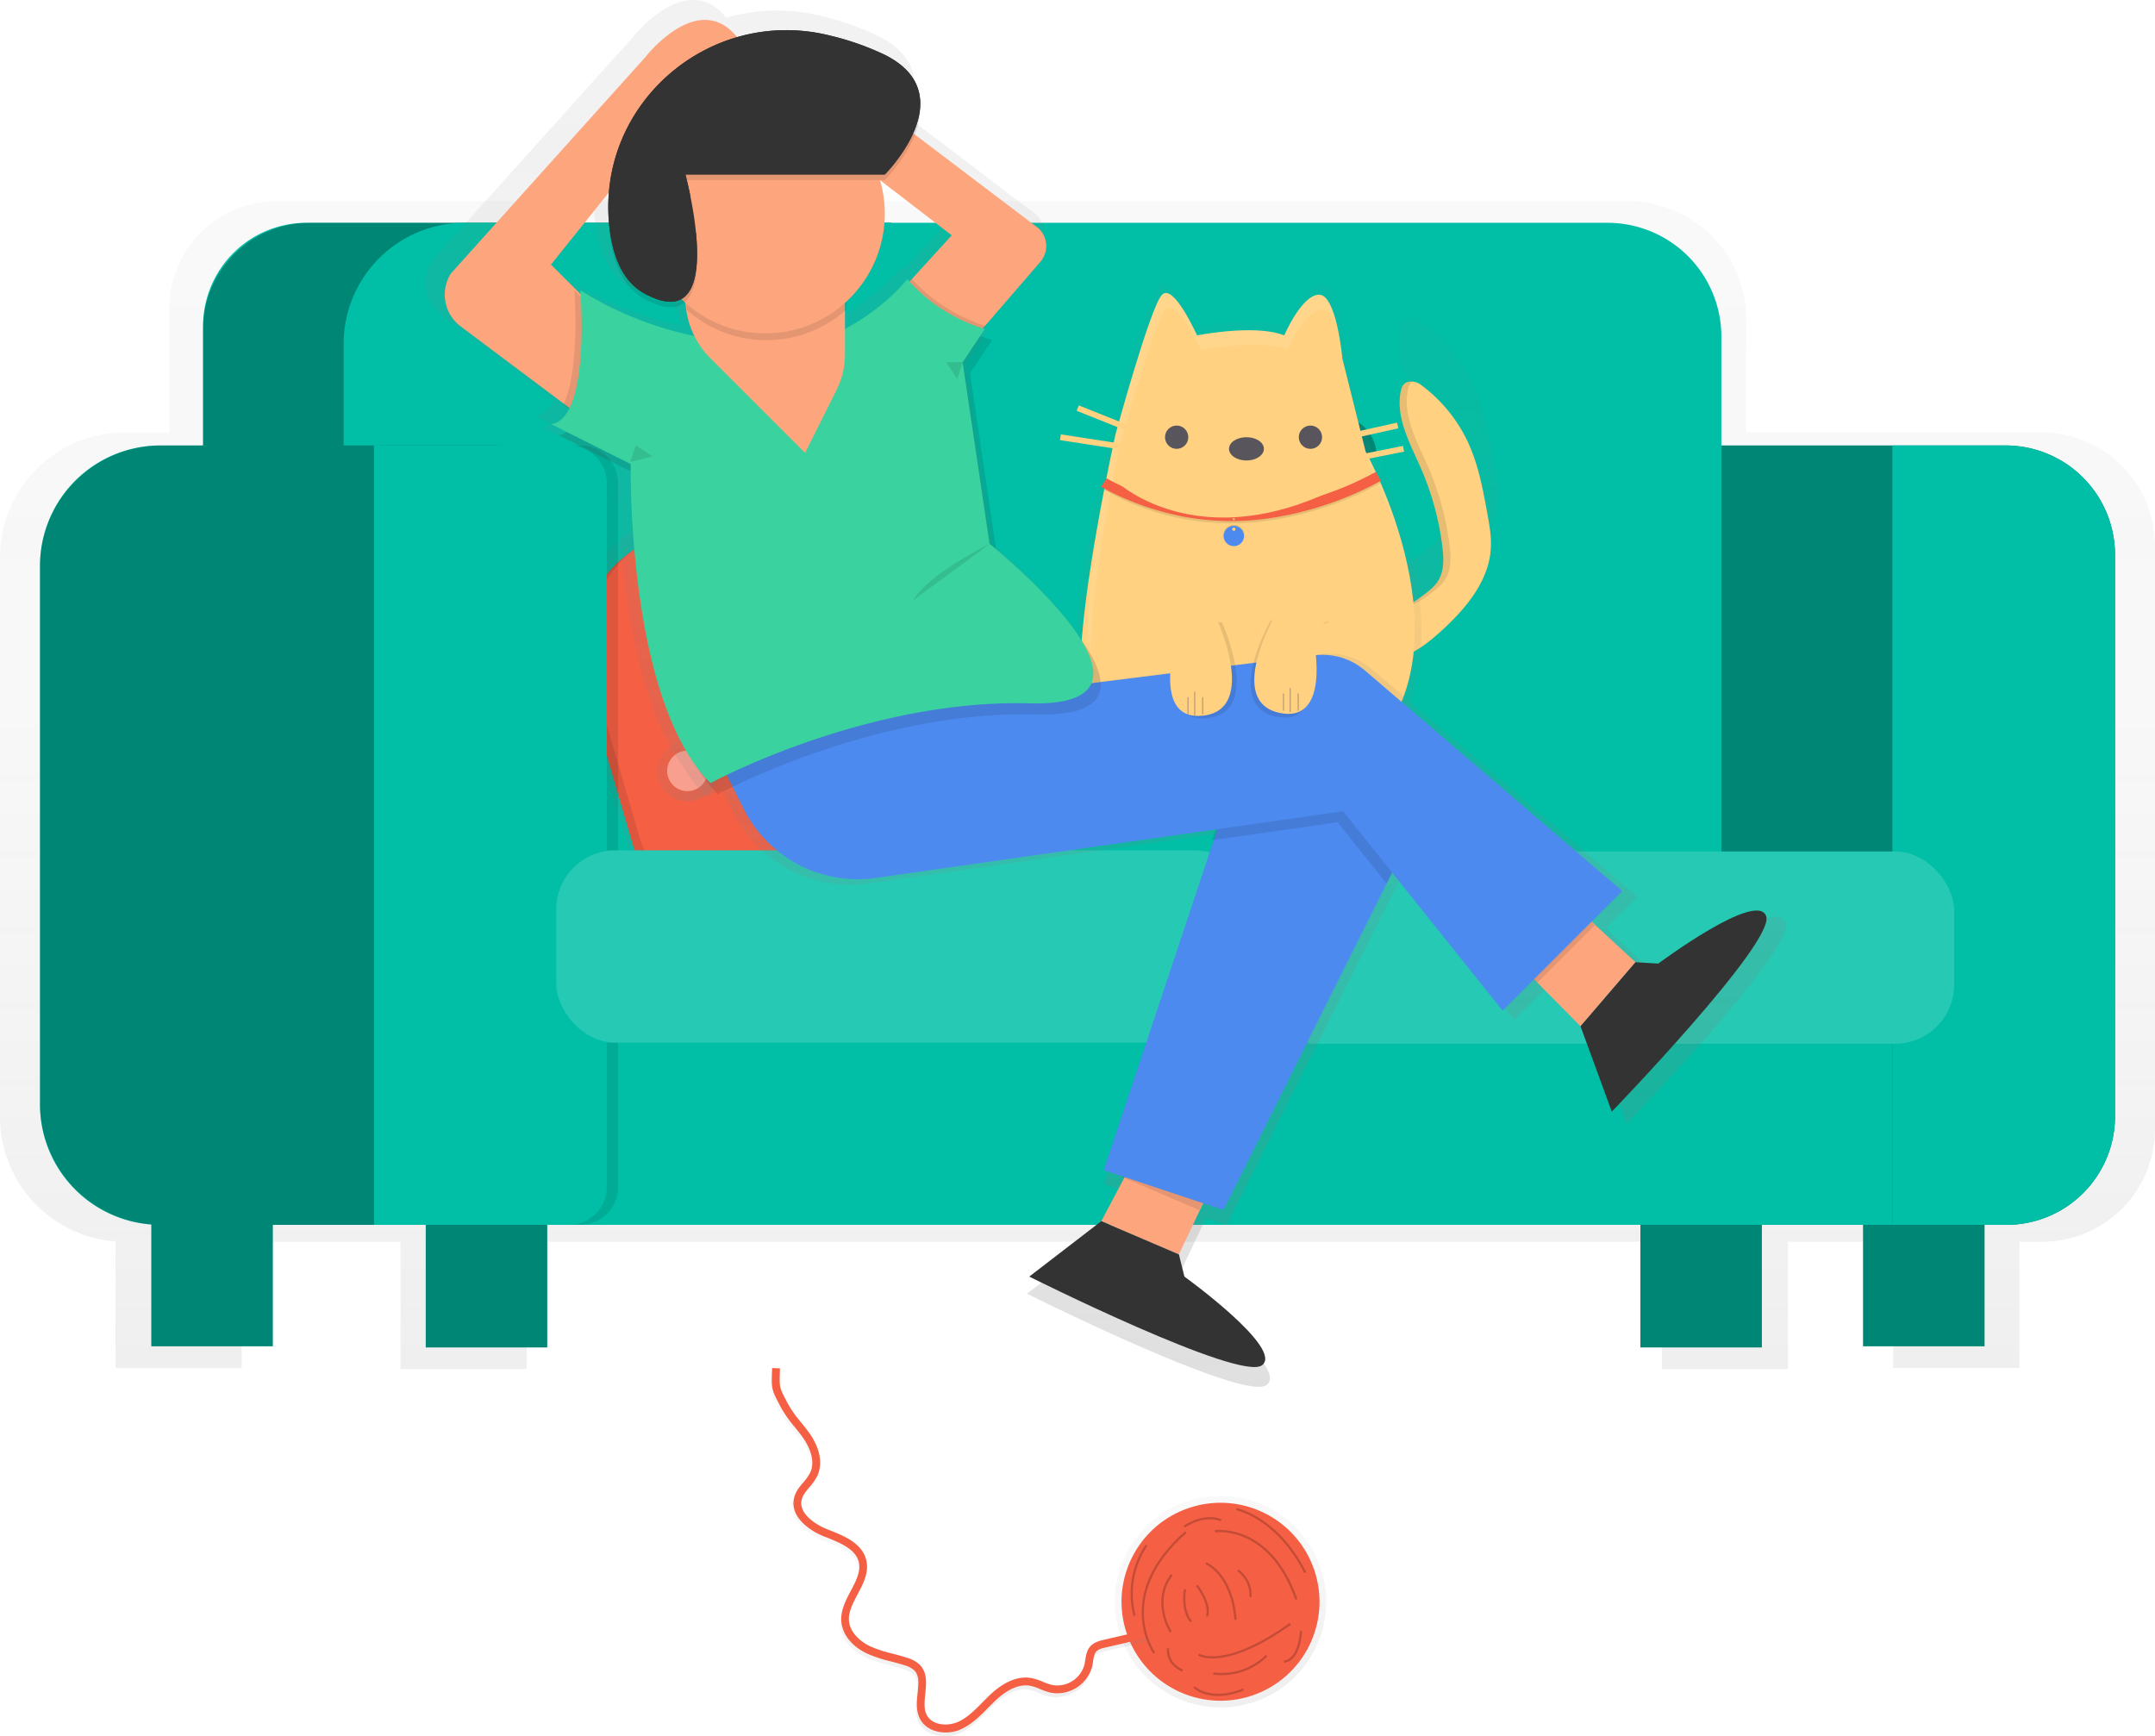 <svg id="c8a8ddad-a781-47c5-a247-afce95df410f" data-name="Layer 1" xmlns="http://www.w3.org/2000/svg" xmlns:xlink="http://www.w3.org/1999/xlink" width="970" height="781.61" viewBox="0 0 970 781.61"><defs><linearGradient id="db2a550c-591e-4894-b9d3-8d5d16d07668" x1="600" y1="675.47" x2="600" y2="149.73" gradientUnits="userSpaceOnUse"><stop offset="0" stop-color="gray" stop-opacity="0.25"/><stop offset="0.54" stop-color="gray" stop-opacity="0.12"/><stop offset="1" stop-color="gray" stop-opacity="0.1"/></linearGradient><linearGradient id="4f8fcfba-fdbb-4b26-8552-3147955cf323" x1="1718.23" y1="-1648.44" x2="1718.23" y2="-1862.67" gradientTransform="translate(-582.66 2592.8) rotate(-18.87)" xlink:href="#db2a550c-591e-4894-b9d3-8d5d16d07668"/><linearGradient id="dd4779f0-15a4-44e5-a69d-3a5ddc77084e" x1="1731.89" y1="-1787.45" x2="1731.89" y2="-1814.78" gradientTransform="translate(-1271.46 2131.88)" xlink:href="#db2a550c-591e-4894-b9d3-8d5d16d07668"/><linearGradient id="d04ddce0-3f41-4397-9117-6160f1bd048f" x1="1763.79" y1="-1719.1" x2="1763.79" y2="-1746.44" gradientTransform="translate(-1237.95 2101.1)" xlink:href="#db2a550c-591e-4894-b9d3-8d5d16d07668"/><linearGradient id="f02005c1-e575-4f11-b4af-b596cf5ff02c" x1="1659" y1="-1746.44" x2="1659" y2="-1773.78" gradientTransform="translate(-1234.6 2166.35)" xlink:href="#db2a550c-591e-4894-b9d3-8d5d16d07668"/><linearGradient id="4cd98024-326e-4cea-b9b4-692fab1de8c2" x1="1686.33" y1="-1678.1" x2="1686.33" y2="-1705.44" gradientTransform="translate(-1200.26 2138.19)" xlink:href="#db2a550c-591e-4894-b9d3-8d5d16d07668"/><linearGradient id="a41fb154-11c8-4cd9-8f33-d489da05fd4e" x1="752.69" y1="339.56" x2="752.69" y2="202.23" xlink:href="#db2a550c-591e-4894-b9d3-8d5d16d07668"/><linearGradient id="925e17af-70c9-480d-b073-e6b9c46b2381" x1="676.63" y1="422.03" x2="676.63" y2="186.54" xlink:href="#db2a550c-591e-4894-b9d3-8d5d16d07668"/><linearGradient id="f9701715-69c0-451a-ad22-82cf5298eaa1" x1="670.37" y1="305.53" x2="670.37" y2="295.41" gradientUnits="userSpaceOnUse"><stop offset="0" stop-color="#fff"/><stop offset="1"/></linearGradient><linearGradient id="8dab11fa-ac49-4c56-908f-cefe97f9b2b4" x1="612.66" y1="683.48" x2="612.66" y2="59.2" xlink:href="#db2a550c-591e-4894-b9d3-8d5d16d07668"/><linearGradient id="3fea0823-e41c-4116-84a8-8769a514ae7c" x1="1186.13" y1="-329.85" x2="1186.13" y2="-425.03" gradientTransform="translate(-521.72 1157.6)" xlink:href="#db2a550c-591e-4894-b9d3-8d5d16d07668"/><linearGradient id="fd576e1c-2aeb-4e99-9d21-0fe2a9aa074f" x1="1083.07" y1="-358.53" x2="1083.07" y2="-539.81" gradientTransform="translate(-340.12 1515.2) rotate(-18.54)" xlink:href="#db2a550c-591e-4894-b9d3-8d5d16d07668"/></defs><title>chilling</title><g opacity="0.5"><path d="M1033.84,253.83H901V203a53.24,53.24,0,0,0-53.24-53.24H239.53a48.3,48.3,0,0,0-48.3,48.3v55.8h-20A56.21,56.21,0,0,0,115,310V562a56.2,56.2,0,0,0,52,56v57h56.78V618.17h71.5v57.31h56.78V618.17h511v57.31h56.78V618.17h47.32v56.78H1024V618.17h10.23A50.76,50.76,0,0,0,1085,567.41V305A51.16,51.16,0,0,0,1033.84,253.83ZM891,476.22V518.8H679.32a27.49,27.49,0,0,0,3.49-13.43V476.22Z" transform="translate(-115 -59.2)" fill="url(#db2a550c-591e-4894-b9d3-8d5d16d07668)"/></g><rect x="68.12" y="537.67" width="54.67" height="68.34" fill="#00bfa6"/><rect x="738.37" y="538.18" width="54.67" height="68.34" fill="#00bfa6"/><rect x="838.6" y="537.67" width="54.67" height="68.34" fill="#00bfa6"/><rect x="191.64" y="538.18" width="54.67" height="68.34" fill="#00bfa6"/><rect x="68.12" y="537.67" width="54.67" height="68.34" opacity="0.3"/><rect x="738.37" y="538.18" width="54.67" height="68.34" opacity="0.3"/><rect x="838.6" y="537.67" width="54.67" height="68.34" opacity="0.3"/><rect x="191.64" y="538.18" width="54.67" height="68.34" opacity="0.3"/><path d="M765.2,200.52H902.74A49.26,49.26,0,0,1,952,249.78V502.47a48.87,48.87,0,0,1-48.87,48.87H765.2a0,0,0,0,1,0,0V200.52A0,0,0,0,1,765.2,200.52Z" fill="#00bfa6"/><path d="M765.2,200.52H902.74A49.26,49.26,0,0,1,952,249.78V502.47a48.87,48.87,0,0,1-48.87,48.87H765.2a0,0,0,0,1,0,0V200.52A0,0,0,0,1,765.2,200.52Z" opacity="0.3"/><path d="M137.91,100.29H401.22a0,0,0,0,1,0,0V414.66a0,0,0,0,1,0,0H91.4a0,0,0,0,1,0,0V146.79A46.51,46.51,0,0,1,137.91,100.29Z" fill="#00bfa6"/><path d="M139.41,100.29H401.22a0,0,0,0,1,0,0V414.66a0,0,0,0,1,0,0H91.4a0,0,0,0,1,0,0V148.29A48,48,0,0,1,139.41,100.29Z" opacity="0.3"/><path d="M209.2,100.29H464.5a0,0,0,0,1,0,0V414.66a0,0,0,0,1,0,0H154.68a0,0,0,0,1,0,0V154.8a54.51,54.51,0,0,1,54.51-54.51Z" fill="#00bfa6"/><path d="M463,100.29H723.55a51.27,51.27,0,0,1,51.27,51.27v263.1a0,0,0,0,1,0,0H463a0,0,0,0,1,0,0V100.29A0,0,0,0,1,463,100.29Z" fill="#00bfa6"/><path d="M851.77,200.52h51A49.26,49.26,0,0,1,952,249.78V502.47a48.87,48.87,0,0,1-48.87,48.87H851.77a0,0,0,0,1,0,0V200.52A0,0,0,0,1,851.77,200.52Z" fill="#00bfa6"/><rect x="223.02" y="455.66" width="628.74" height="95.68" fill="#00bfa6"/><rect x="382.64" y="278.19" width="185.66" height="195.43" rx="57.05" ry="57.05" transform="translate(-201.18 88.84) rotate(-16.25)" fill="url(#4f8fcfba-fdbb-4b26-8552-3147955cf323)"/><rect x="385.59" y="287.11" width="173.13" height="182.24" rx="53.2" ry="53.2" transform="translate(-201.96 88) rotate(-16.25)" fill="#f55f44"/><rect x="385.59" y="287.11" width="173.13" height="182.24" rx="53.2" ry="53.2" transform="translate(-201.96 88) rotate(-16.25)" opacity="0.1"/><rect x="388.9" y="284.78" width="173.13" height="182.24" rx="53.2" ry="53.2" transform="translate(-201.18 88.84) rotate(-16.25)" fill="#f55f44"/><circle cx="460.44" cy="330.77" r="13.67" transform="translate(-221.46 265.87) rotate(-35.12)" fill="url(#dd4779f0-15a4-44e5-a69d-3a5ddc77084e)"/><circle cx="525.84" cy="368.33" r="13.67" transform="translate(-231.16 310.32) rotate(-35.12)" fill="url(#d04ddce0-3f41-4397-9117-6160f1bd048f)"/><circle cx="424.4" cy="406.24" r="13.67" transform="translate(-271.44 258.87) rotate(-35.12)" fill="url(#f02005c1-e575-4f11-b4af-b596cf5ff02c)"/><circle cx="486.07" cy="446.42" r="13.67" transform="translate(-283.33 301.66) rotate(-35.12)" fill="url(#4cd98024-326e-4cea-b9b4-692fab1de8c2)"/><circle cx="460.44" cy="330.77" r="9.11" transform="translate(-221.46 265.87) rotate(-35.12)" fill="#f99f8f"/><circle cx="525.84" cy="368.33" r="9.11" transform="translate(-231.16 310.32) rotate(-35.12)" fill="#f99f8f"/><circle cx="424.4" cy="406.24" r="9.11" transform="translate(-271.44 258.87) rotate(-35.12)" fill="#f99f8f"/><circle cx="486.07" cy="446.42" r="9.11" transform="translate(-283.33 301.66) rotate(-35.12)" fill="#f99f8f"/><path d="M72.13,200.52h201a0,0,0,0,1,0,0V551.34a0,0,0,0,1,0,0h-201A54.13,54.13,0,0,1,18,497.22V254.65A54.13,54.13,0,0,1,72.13,200.52Z" fill="#00bfa6"/><path d="M72.51,200.52H222.7A50.44,50.44,0,0,1,273.14,251V500.9a50.44,50.44,0,0,1-50.44,50.44H72.51A54.51,54.51,0,0,1,18,496.83V255A54.51,54.51,0,0,1,72.51,200.52Z" opacity="0.3"/><path d="M173.41,200.52H261.2a17,17,0,0,1,17,17V534.34a17,17,0,0,1-17,17H173.41a0,0,0,0,1,0,0V200.52A0,0,0,0,1,173.41,200.52Z" opacity="0.1"/><path d="M168.35,200.52h87.79a17,17,0,0,1,17,17V534.34a17,17,0,0,1-17,17H168.35a0,0,0,0,1,0,0V200.52A0,0,0,0,1,168.35,200.52Z" fill="#00bfa6"/><rect x="250.36" y="382.77" width="314.37" height="86.57" fill="#00bfa6"/><rect x="565.24" y="383.27" width="314.37" height="86.57" fill="#00bfa6"/><rect x="250.36" y="382.77" width="314.37" height="86.57" rx="26.6" ry="26.6" fill="#fff" opacity="0.15"/><circle cx="601.43" cy="205.33" r="18.22" fill="#00bfa6"/><circle cx="601.43" cy="205.33" r="18.22" opacity="0.3"/><circle cx="318.96" cy="205.33" r="18.22" fill="#00bfa6"/><circle cx="318.96" cy="205.33" r="18.22" opacity="0.3"/><ellipse cx="309.84" cy="102.31" rx="4.56" ry="6.83" fill="#fda57d"/><rect x="565.24" y="383.27" width="314.37" height="86.57" rx="26.6" ry="26.6" fill="#fff" opacity="0.15"/><g opacity="0.5"><path d="M787.44,267.21c-2.09-11.49-4.23-23.11-9-33.8a74.23,74.23,0,0,0-23.75-29.56,8,8,0,0,0-5.36-1.6h0c-3,.26-3.92,2.1-4.39,4-.06.23-.11.45-.15.68-1.18,5.83-.39,11.59,1.32,17.27,2.13,7.09,5.7,14,8.67,20.86a139.16,139.16,0,0,1,10.53,38.6c.22,1.76.39,3.57.43,5.38a31.34,31.34,0,0,1-.08,3.23,19.26,19.26,0,0,1-1.42,6.13q-.21.48-.45,1t-.52.92c-1.82,3-4.66,5.14-7.44,7.25s-5.93,4.36-9.25,5.5h.11a13.35,13.35,0,0,1-4.82.79c-5.13-.16-10.6-4.29-15.76-3.32h0l-.58.13c-5.28,1.43-9.33,9.73-9.37,15,0,0,0,0,0,0q0,.63,0,1.22c0,.14,0,.28.05.42s.06.53.1.78.06.31.1.46.09.45.15.67.09.31.14.46.13.41.2.61.12.3.18.44.16.38.25.56l.22.42c.1.17.19.35.3.52l.26.4.34.48.29.37.39.44.32.34.43.41.35.31.47.38.37.29.51.35.38.26.56.33.39.22.63.31.37.18c.3.14.61.27.92.39l.45.17.72.26.52.16.59.18.58.15.56.14.62.13.54.11.65.11.52.08.67.09.5.06.7.06.49,0,.72,0,.46,0,.75,0h1.57l.82,0,.29,0,.88-.07.17,0a28.85,28.85,0,0,0,7.31-1.61c7.47-2.83,13.81-8,19.68-13.43,11.64-10.75,22.64-24.09,23.57-39.91C789.52,278.66,788.47,272.9,787.44,267.21Z" transform="translate(-115 -59.2)" fill="url(#a41fb154-11c8-4cd9-8f33-d489da05fd4e)"/></g><rect x="528.94" y="204.21" width="94.27" height="27.29" opacity="0.1"/><rect x="528.94" y="204.21" width="94.27" height="24.81" fill="#00bfa6"/><circle cx="583.52" cy="192.64" r="14.88" fill="#00bfa6"/><path d="M670.46,274.74l-.18-.18a2.74,2.74,0,0,0,0-4.37l.16-.2a3,3,0,0,1,0,4.74Z" transform="translate(-115 -59.2)" fill="#4d8af0"/><path d="M670.46,274.74l-.18-.18a2.74,2.74,0,0,0,0-4.37l.16-.2a3,3,0,0,1,0,4.74Z" transform="translate(-115 -59.2)" opacity="0.1"/><path d="M670.28,274.74a3,3,0,0,1,0-4.74l.16.2a2.74,2.74,0,0,0,0,4.37Z" transform="translate(-115 -59.2)" fill="#4d8af0"/><polyline points="555.37 210.9 555.37 210.9 555.37 210.9 555.37 210.9" fill="#4d8af0"/><path d="M746.51,354.8c6.83-2.59,12.62-7.32,18-12.28,10.64-9.82,20.68-22,21.54-36.47.31-5.28-.64-10.54-1.59-15.75-1.91-10.5-3.86-21.12-8.19-30.88a67.83,67.83,0,0,0-21.7-27,7.3,7.3,0,0,0-4.91-1.46c-3,.27-3.76,2.33-4.16,4.3-2.43,12,4.24,23.64,9.12,34.84a127.18,127.18,0,0,1,9.62,35.27c.63,5.16.86,10.74-1.86,15.18-1.66,2.72-4.26,4.7-6.8,6.62-3.8,2.87-8,5.88-12.76,5.74s-10.08-4.23-15-2.91-8.53,8.89-8.56,13.74C719.2,356.88,737.37,358.26,746.51,354.8Z" transform="translate(-115 -59.2)" fill="#ffd180"/><g opacity="0.1"><path d="M762.36,320.55c-1.66,2.72-4.26,4.7-6.8,6.62a31.6,31.6,0,0,1-8.46,5c4.32-.29,8.19-3,11.7-5.69,2.54-1.92,5.14-3.91,6.8-6.62,2.71-4.43,2.49-10,1.86-15.18a127.16,127.16,0,0,0-9.62-35.27c-4.88-11.21-11.56-22.86-9.12-34.84a5.19,5.19,0,0,1,2-3.62,6.53,6.53,0,0,0-1.11,0c-3,.27-3.76,2.33-4.16,4.3-2.43,12,4.24,23.64,9.12,34.84a127.16,127.16,0,0,1,9.62,35.27C764.85,310.53,765.08,316.11,762.36,320.55Z" transform="translate(-115 -59.2)"/><path d="M722.52,343.08c0-4.48,3.19-11.29,7.48-13.33a7.85,7.85,0,0,0-2.17.25c-4.83,1.31-8.53,8.89-8.56,13.74C719.21,356,735,358,744.55,355.43,735.06,356.81,722.46,354,722.52,343.08Z" transform="translate(-115 -59.2)"/></g><g opacity="0.5"><path d="M652.87,206.39s27.24-5.45,40.86,0c0,0,8.17-19.07,16.34-19.07s10.89,30,10.89,30l10.89,43.58s51.75,92.61,0,141.63S598.4,397.05,598.4,361.64,614.74,252.7,614.74,252.7s16.34-59.92,21.79-65.37S652.87,206.39,652.87,206.39Z" transform="translate(-115 -59.2)" fill="url(#925e17af-70c9-480d-b073-e6b9c46b2381)"/></g><path d="M653.79,210.18s26.18-5.24,39.27,0c0,0,7.85-18.33,15.71-18.33s10.47,28.8,10.47,28.8l10.47,41.89s49.75,89,0,136.15-128.3-5.24-128.3-39.27,15.71-104.73,15.71-104.73,15.71-57.6,20.95-62.84S653.79,210.18,653.79,210.18Z" transform="translate(-115 -59.2)" fill="#ffd180"/><g opacity="0.1"><path d="M748,311.48a207.1,207.1,0,0,0-18.32-48.93l1.65,6.62A207,207,0,0,1,748,311.48Z" transform="translate(-115 -59.2)" fill="#fff"/><path d="M606.12,352.37c0-34,12.67-91.06,12.67-91.06s15.71-57.6,20.95-62.84,15.71,18.33,15.71,18.33,26.18-5.24,39.27,0c0,0,7.86-18.33,15.71-18.33,3,0,5.31,4.34,6.93,9.65-1.6-7.77-4.32-16.27-8.58-16.27-7.85,0-15.71,18.33-15.71,18.33-13.09-5.24-39.27,0-39.27,0s-10.47-23.56-15.71-18.33-20.95,62.84-20.95,62.84-12.67,57-12.67,91.06C604.46,348.83,606.12,353.35,606.12,352.37Z" transform="translate(-115 -59.2)" fill="#fff"/></g><circle cx="589.85" cy="196.8" r="5.24" fill="#58555d"/><circle cx="529.63" cy="196.8" r="5.24" fill="#58555d"/><ellipse cx="561.05" cy="202.04" rx="7.85" ry="5.24" fill="#58555d"/><rect x="720.27" y="252.07" width="24.14" height="2.62" transform="translate(-152.51 105.54) rotate(-12.52)" fill="#ffd180"/><rect x="720.3" y="262.55" width="26.7" height="2.62" transform="translate(-152.41 89.22) rotate(-11.27)" fill="#ffd180"/><rect x="611.9" y="234.05" width="2.62" height="28.2" transform="translate(40.07 666.14) rotate(-68.2)" fill="#ffd180"/><rect x="607.97" y="241.4" width="2.62" height="34.44" transform="translate(146.02 762.29) rotate(-81.25)" fill="#ffd180"/><path d="M669.52,294.74A119.78,119.78,0,0,1,649.07,293a113,113,0,0,1-36.92-13.27l.91-4.23a124.25,124.25,0,0,0,37,13c18.85,3.23,51.27,2.26,84.22-15.92l2.2,4C712.56,289.8,687.38,294.74,669.52,294.74Z" transform="translate(-115 -59.2)" opacity="0.1"/><path d="M734.28,271.61c-33,18.18-65.38,19.15-84.22,15.92a124.25,124.25,0,0,1-37-13l-2.42,3.86A126.27,126.27,0,0,0,649.07,292a119.78,119.78,0,0,0,20.46,1.75c17.86,0,43-4.93,67-18.13Zm-63.91,21.78a.51.51,0,1,1,.51-.51A.51.51,0,0,1,670.37,293.38Z" transform="translate(-115 -59.2)" fill="#f55f44"/><path d="M665.3,300.47h0a5.06,5.06,0,0,0,5.06,5.06h0a5.06,5.06,0,0,0,5.06-5.06h0a5.06,5.06,0,0,0-5.06-5.06h0A5.06,5.06,0,0,0,665.3,300.47Zm5.06-2.53a.84.84,0,1,1,.84-.84A.84.84,0,0,1,670.37,297.94Z" transform="translate(-115 -59.2)" opacity="0.1" fill="url(#f9701715-69c0-451a-ad22-82cf5298eaa1)"/><path d="M665.81,300.47h0a4.56,4.56,0,0,0,4.56,4.56h0a4.56,4.56,0,0,0,4.56-4.56h0a4.56,4.56,0,0,0-4.56-4.56h0A4.56,4.56,0,0,0,665.81,300.47Zm4.56-2.28a.76.76,0,1,1,.76-.76A.76.76,0,0,1,670.37,298.19Z" transform="translate(-115 -59.2)" fill="#4d8af0"/><path d="M727.57,273.13c-69.69,41-109.85,3-109.85,3Z" transform="translate(-115 -59.2)" fill="#ffd180"/><path d="M918.75,474.56c-4.27-12.11-50,22-50,22l-10.57-.63-20.34-18.84,14.2-14.2L732.8,360.64a30.08,30.08,0,0,0-23.31-7L610.36,366c-.43-5.68-3.93-12.43-8.88-19.32C591.31,330,569.9,311.17,562,304.48L549.88,223l10.27-15.41a51.85,51.85,0,0,1-5.6-1.88l2.17-3.26-.8-.22,1-1.18-.12,0,25.58-29.6a11.22,11.22,0,0,0-.84-15.55L524.29,112.4a31.57,31.57,0,0,0,2.44-13.1c.45-8.64-3.42-17.41-16.39-23.9a126.51,126.51,0,0,0-25.08-8.86,82.3,82.3,0,0,0-43.36.64c-.23-.29-.48-.58-.74-.88-17.62-20.14-40.73,8.8-41.63,10L309.21,176.76a18.35,18.35,0,0,0,4.52,24.46l47.81,35.85-.15.31,2.7,2c-2,4-4.79,6.7-8.44,7.11l7.32,3.66a8.42,8.42,0,0,1-3.9,1.47l33.52,16.76c0,17.42,1.8,97.17,30.12,136.32A72.39,72.39,0,0,0,433,418s2.41-1.31,6.81-3.43l5.06,10.13a59.24,59.24,0,0,0,61.37,32.15l157.35-22.48-1.67,5,.9-.13-51,153,8.42,2.81-.16.3,1.19.51-10.61,20-33.39,25.68s97.59,48.79,107.86,41.09-36-41.09-36-41.09l-2.57-10.27,11.23-23.71,9.41,3.14,75.62-151.24h0l2.57-5.14,51.18,64L811,503.9l1.56,1.58.13-.13,20,20.24,14.49,39.55S923,486.67,918.75,474.56Zm-397-294.1-1-1.16c-6.1,7.63-16.89,16.86-28.92,23.11V194l.57-.5v-3.66a55.5,55.5,0,0,0,15.7-56.35L541.32,159ZM409,85.63l-.8-.8.81.8Zm-26.55,53.48q-.33,4-.27,8.05a83.63,83.63,0,0,0,.65,11.73c1.71,13.59,6.58,24.7,16.61,30,8.74,4.6,14.49,4.35,18.15,1.21l.4.36a39.42,39.42,0,0,0,4.06,15.28,161.62,161.62,0,0,1-52.81-21.27s.06.68.13,1.9l-13.74-13.74Z" transform="translate(-115 -59.2)" fill="url(#8dab11fa-ac49-4c56-908f-cefe97f9b2b4)"/><polygon points="518.17 507.27 495.72 549.68 530.64 564.64 553.09 517.25 518.17 507.27" fill="#fda57d"/><path d="M645.64,623.84l2.49,10s44.9,32.43,34.92,39.91-104.77-39.91-104.77-39.91l32.43-24.95Z" transform="translate(-115 -59.2)" fill="#333"/><polygon points="550.7 521.65 515.37 509.88 504.86 529.72 539.78 544.69 550.7 521.65" opacity="0.1"/><polygon points="677.69 427.83 711.41 461.97 736.16 433.14 697.68 397.51 677.69 427.83" fill="#fda57d"/><polygon points="699.07 399.17 679.08 429.5 691.86 442.43 717.79 416.5 699.07 399.17" opacity="0.1"/><path d="M851.16,492.33l10.27.61s44.4-33.11,48.55-21.35-69.49,88-69.49,88l-14.07-38.42Z" transform="translate(-115 -59.2)" fill="#333"/><path d="M531.45,237.07l51.82-60a10.9,10.9,0,0,0-.82-15.11L469.69,76.5,456,97.86l87.39,67.27-37.1,40.68Z" transform="translate(-115 -59.2)" fill="#fda57d"/><path d="M525.5,184.82,507.37,204.7,532.56,236l26-30.06A75.76,75.76,0,0,1,525.5,184.82Z" transform="translate(-115 -59.2)" opacity="0.1"/><path d="M381,250.09l-58.67-44a17.83,17.83,0,0,1-4.39-23.76l87.79-97.69,18,18L363,178.29l35.9,35.9Z" transform="translate(-115 -59.2)" fill="#fda57d"/><path d="M368.59,241.23l9.6,7.2,18-35.9L373.59,190C374.07,197.64,375.42,227.33,368.59,241.23Z" transform="translate(-115 -59.2)" opacity="0.1"/><polygon points="550.69 365.14 496.83 526.71 550.69 544.66 640.44 365.14 568.64 347.19 550.69 365.14" fill="#4d8af0"/><polygon points="548.19 370.13 545.5 378.21 602.05 370.13 624.14 397.75 637.95 370.13 566.14 352.18 548.19 370.13" opacity="0.1"/><path d="M405.61,84.75s23-29.66,40.47-9.7S418.64,97.5,418.64,97.5Z" transform="translate(-115 -59.2)" fill="#fda57d"/><path d="M432.32,388.44l17.35,34.71a57.54,57.54,0,0,0,59.61,31.23l210.26-30,71.81,89.76,53.85-53.85-115.85-99.3a29.22,29.22,0,0,0-22.64-6.81Z" transform="translate(-115 -59.2)" fill="#4d8af0"/><path d="M379.56,194.79s4.73,58.3-13.22,60.3l35.9,18s-2,105.71,35.9,143.61c0,0,69.81-37.9,143.61-35.9s-18-71.81-18-71.81l-12.12-81.72,10-15a75,75,0,0,1-34.92-22.45h0c-10,12.47-32.86,29.38-52.69,29.38h-8.58c-29.56,0-61-6-85.91-21.9Z" transform="translate(-115 -59.2)" opacity="0.1"/><path d="M376.23,189.8S381,248.1,363,250.09l35.9,18s-2,105.71,35.9,143.61c0,0,69.81-37.9,143.61-35.9s-18-71.81-18-71.81l-12.12-81.72,10-15a75,75,0,0,1-34.92-22.45h0c-10,12.47-32.86,29.38-52.69,29.38h-8.58c-29.56,0-61-8.47-85.91-24.4Z" transform="translate(-115 -59.2)" fill="#3ad29f"/><path d="M423.52,173.36v20a38.3,38.3,0,0,0,11.22,27.08l42.64,42.64,14.19-28.39a35.6,35.6,0,0,0,3.76-15.92V173.36Z" transform="translate(-115 -59.2)" fill="#fda57d"/><path d="M424.07,196.45c0,.74,0,1.47.07,2.21a53.84,53.84,0,0,0,71.74-.06V176.41H424.07Z" transform="translate(-115 -59.2)" opacity="0.1"/><circle cx="344.42" cy="96.22" r="53.85" fill="#fda57d"/><path d="M423.52,140.23h89.76s35.9-35.9,0-53.85a122.89,122.89,0,0,0-24.36-8.6c-54.59-13.84-106.5,31.31-99.48,87.19,1.66,13.2,6.39,24,16.13,29.11C443.46,214,423.52,140.23,423.52,140.23Z" transform="translate(-115 -59.2)" opacity="0.1"/><path d="M423.52,137.74h89.76s35.9-35.9,0-53.85a122.89,122.89,0,0,0-24.36-8.6c-54.59-13.84-106.5,31.31-99.48,87.19,1.66,13.2,6.39,24,16.13,29.11C443.46,211.54,423.52,137.74,423.52,137.74Z" transform="translate(-115 -59.2)" fill="#333"/><ellipse cx="311.12" cy="96.92" rx="4.99" ry="8.73" fill="#fda57d"/><polygon points="283.68 207.93 286.18 200.44 293.66 205.43 283.68 207.93" opacity="0.1"/><path d="M560.55,304s-27.16,13-34.65,25.5" transform="translate(-115 -59.2)" opacity="0.1"/><polygon points="433.35 163.03 430.86 170.51 425.87 163.03 433.35 163.03" opacity="0.1"/><path d="M423.52,137.74h89.76s35.9-35.9,0-53.85a122.89,122.89,0,0,0-24.36-8.6c-54.59-13.84-106.5,31.31-99.48,87.19,1.66,13.2,6.39,24,16.13,29.11C443.46,211.54,423.52,137.74,423.52,137.74Z" transform="translate(-115 -59.2)" fill="#333"/><path d="M665,339.36s18.21,39.59-5.7,43-13-33.16-13-33.16-2.39-10.85-8.21-11.46" transform="translate(-115 -59.2)" opacity="0.1"/><path d="M687,338.4s-21.65,37.82,1.86,43.3,15.89-31.87,15.89-31.87,3.34-10.59,9.2-10.69" transform="translate(-115 -59.2)" opacity="0.1"/><path d="M662.89,338.25s18.21,39.59-5.7,43-13-33.16-13-33.16S641.8,337.21,636,336.6" transform="translate(-115 -59.2)" fill="#ffd180"/><path d="M688.69,336.73S667,374.56,690.55,380s15.89-31.87,15.89-31.87,3.34-10.59,9.2-10.69" transform="translate(-115 -59.2)" fill="#ffd180"/><rect x="534.52" y="313.82" width="0.41" height="7.73" fill="#58555d" opacity="0.5"/><rect x="541.14" y="313.82" width="0.41" height="7.73" fill="#58555d" opacity="0.5"/><rect x="537.55" y="311.36" width="0.41" height="10.81" fill="#58555d" opacity="0.5"/><rect x="577.52" y="312.17" width="0.41" height="7.73" fill="#58555d" opacity="0.5"/><rect x="584.14" y="312.17" width="0.41" height="7.73" fill="#58555d" opacity="0.5"/><rect x="580.55" y="309.7" width="0.41" height="10.81" fill="#58555d" opacity="0.5"/><g opacity="0.5"><circle cx="664.4" cy="780.16" r="47.59" transform="translate(-328.61 192.59) rotate(-18.54)" fill="url(#3fea0823-e41c-4116-84a8-8769a514ae7c)"/></g><circle cx="664.4" cy="780.16" r="44.55" transform="translate(-328.61 192.59) rotate(-18.54)" fill="#f55f44"/><g opacity="0.5"><path d="M545.81,839.88c-6.4,2.15-14.37.62-17.34-5.52-1.71-3.55-1.3-7.52-.9-11.36.44-4.21.81-7.84-1.56-10.19a10.79,10.79,0,0,0-4.22-2.21c-2-.67-4.16-1.23-6.22-1.77a61.81,61.81,0,0,1-10.72-3.52c-6.8-3.19-11.15-8.58-11.63-14.42-.41-5,2-9.56,4.3-13.93s4.62-8.71,3.52-13c-1.49-5.79-8.44-8.54-14.56-11l-1-.38c-7.48-3-15.5-9.33-13.5-17.45.7-2.83,2.49-5,4.22-7a21.26,21.26,0,0,0,3-4.29c2.7-5.69-1-12.27-2.65-14.84-1.29-2-2.82-3.84-4.3-5.67a54.82,54.82,0,0,1-6.13-8.68l-.28-.52c-4.06-7.68-4.14-8-3.8-16.37l0-1,3.54.14,0,1c-.3,7.59-.3,7.59,3.39,14.57l.28.52a51.37,51.37,0,0,0,5.75,8.11c1.53,1.89,3.11,3.85,4.5,5.94,4.29,6.49,5.34,13.16,2.89,18.31a24.2,24.2,0,0,1-3.52,5c-1.54,1.84-3,3.58-3.5,5.62-1.56,6.31,6.41,11.33,11.37,13.31l.95.38c6.57,2.6,14.75,5.84,16.69,13.37,1.44,5.59-1.23,10.63-3.82,15.51-2.17,4.1-4.23,8-3.9,12,.44,5.37,5.25,9.46,9.6,11.51a58.23,58.23,0,0,0,10.11,3.3c2.12.55,4.31,1.13,6.45,1.84a13.86,13.86,0,0,1,5.6,3.06c3.57,3.54,3.07,8.39,2.59,13.08-.36,3.5-.71,6.81.57,9.45,2.31,4.78,9.47,5.48,14.45,3.13,4.08-1.92,7.29-5.19,10.69-8.64,1.1-1.12,2.24-2.27,3.4-3.37,6.34-6,12.75-8.62,18.55-7.61a26.17,26.17,0,0,1,5.35,1.73,26.43,26.43,0,0,0,4.13,1.42,12.73,12.73,0,0,0,14.55-9.32c.13-.59.22-1.21.32-1.86.31-2.08.66-4.44,2.32-6.27s4.29-2.5,6.16-2.93l19.3-4.46.8,3.45-19.3,4.46c-1.83.42-3.42.86-4.33,1.86s-1.18,2.67-1.43,4.41c-.1.68-.21,1.39-.36,2.09a16.27,16.27,0,0,1-18.78,12,29.47,29.47,0,0,1-4.69-1.6,23.16,23.16,0,0,0-4.63-1.52c-5.88-1-11.67,3.07-15.5,6.69-1.11,1.05-2.23,2.19-3.31,3.28-3.47,3.52-7.05,7.17-11.7,9.36A16.63,16.63,0,0,1,545.81,839.88Z" transform="translate(-115 -59.2)" fill="url(#fd576e1c-2aeb-4e99-9d21-0fe2a9aa074f)"/></g><path d="M546.29,838.12c-6.4,2.15-14.37.62-17.34-5.52-1.71-3.55-1.3-7.52-.9-11.36.44-4.21.81-7.84-1.56-10.19a10.79,10.79,0,0,0-4.22-2.21c-2-.67-4.16-1.23-6.22-1.77a61.81,61.81,0,0,1-10.72-3.52c-6.8-3.19-11.15-8.58-11.63-14.42-.41-5,2-9.56,4.3-13.93s4.62-8.71,3.52-13c-1.49-5.79-8.44-8.54-14.56-11l-1-.38c-7.48-3-15.5-9.33-13.5-17.45.7-2.83,2.49-5,4.22-7a21.26,21.26,0,0,0,3-4.29c2.7-5.69-1-12.27-2.65-14.84-1.29-2-2.82-3.84-4.3-5.67a54.82,54.82,0,0,1-6.13-8.68l-.28-.52c-4.06-7.68-4.14-8-3.8-16.37l0-1,3.54.14,0,1c-.3,7.59-.3,7.59,3.39,14.57l.28.52a51.37,51.37,0,0,0,5.75,8.11c1.53,1.89,3.11,3.85,4.5,5.94,4.29,6.49,5.34,13.16,2.89,18.31a24.2,24.2,0,0,1-3.52,5c-1.54,1.84-3,3.58-3.5,5.62-1.56,6.31,6.41,11.33,11.37,13.31l.95.38c6.57,2.6,14.75,5.84,16.69,13.37,1.44,5.59-1.23,10.63-3.82,15.51-2.17,4.1-4.23,8-3.9,12,.44,5.37,5.25,9.46,9.6,11.51a58.23,58.23,0,0,0,10.11,3.3c2.12.55,4.31,1.13,6.45,1.84a13.86,13.86,0,0,1,5.6,3.06c3.57,3.54,3.07,8.39,2.59,13.08-.36,3.5-.71,6.81.57,9.45,2.31,4.78,9.47,5.48,14.45,3.13,4.08-1.92,7.29-5.19,10.69-8.64,1.1-1.12,2.24-2.27,3.4-3.37,6.34-6,12.75-8.62,18.55-7.61a26.17,26.17,0,0,1,5.35,1.73,26.43,26.43,0,0,0,4.13,1.42,12.73,12.73,0,0,0,14.55-9.32c.13-.59.22-1.21.32-1.86.31-2.08.66-4.44,2.32-6.27s4.29-2.5,6.16-2.93l19.3-4.46.8,3.45-19.3,4.46c-1.83.42-3.42.86-4.33,1.86s-1.18,2.67-1.43,4.41c-.1.68-.21,1.39-.36,2.09a16.27,16.27,0,0,1-18.78,12,29.47,29.47,0,0,1-4.69-1.6,23.16,23.16,0,0,0-4.63-1.52c-5.88-1-11.67,3.07-15.5,6.69-1.11,1.05-2.23,2.19-3.31,3.28-3.47,3.52-7.05,7.17-11.7,9.36A16.63,16.63,0,0,1,546.29,838.12Z" transform="translate(-115 -59.2)" fill="#f55f44"/><path d="M661.78,748.47s24.65-3.73,36.72,30.67" transform="translate(-115 -59.2)" fill="none" stroke="#000" stroke-miterlimit="10" opacity="0.2"/><path d="M634.51,803.27s-18.3-25.9,14.31-54.46" transform="translate(-115 -59.2)" fill="none" stroke="#000" stroke-miterlimit="10" opacity="0.2"/><path d="M642,793.81s-8.83-13.59.43-25.77" transform="translate(-115 -59.2)" fill="none" stroke="#000" stroke-miterlimit="10" opacity="0.2"/><path d="M657.81,762.88s11.69,4.62,13.33,25.43" transform="translate(-115 -59.2)" fill="none" stroke="#000" stroke-miterlimit="10" opacity="0.2"/><path d="M671.53,738.52s18.26,3.49,31,28.6" transform="translate(-115 -59.2)" fill="none" stroke="#000" stroke-miterlimit="10" opacity="0.2"/><path d="M648,746.41s8.63-6.1,16.64-2.91" transform="translate(-115 -59.2)" fill="none" stroke="#000" stroke-miterlimit="10" opacity="0.2"/><path d="M654.52,804s11.54,7.34,41.28-13.84" transform="translate(-115 -59.2)" fill="none" stroke="#000" stroke-miterlimit="10" opacity="0.2"/><path d="M652.47,818.6s7.22,7.19,22.25,1.08" transform="translate(-115 -59.2)" fill="none" stroke="#000" stroke-miterlimit="10" opacity="0.2"/><path d="M631.06,754.77a39,39,0,0,0-5.38,31.71" transform="translate(-115 -59.2)" fill="none" stroke="#000" stroke-miterlimit="10" opacity="0.2"/><path d="M640.75,801.17s-.95,6.73,6.58,10.07" transform="translate(-115 -59.2)" fill="none" stroke="#000" stroke-miterlimit="10" opacity="0.2"/><path d="M700.61,793.38s-.46,13-7.66,13.78" transform="translate(-115 -59.2)" fill="none" stroke="#000" stroke-miterlimit="10" opacity="0.2"/><path d="M661.1,812.5a28.82,28.82,0,0,0,24-8" transform="translate(-115 -59.2)" fill="none" stroke="#000" stroke-miterlimit="10" opacity="0.2"/><path d="M672.22,766.06s6.25,4.31,5.63,12" transform="translate(-115 -59.2)" fill="none" stroke="#000" stroke-miterlimit="10" opacity="0.2"/><path d="M648.38,774.59s-1.74,9.13,2.75,14.56" transform="translate(-115 -59.2)" fill="none" stroke="#000" stroke-miterlimit="10" opacity="0.2"/><path d="M653.66,772.82s6.42,8,4.67,13.92" transform="translate(-115 -59.2)" fill="none" stroke="#000" stroke-miterlimit="10" opacity="0.2"/></svg>